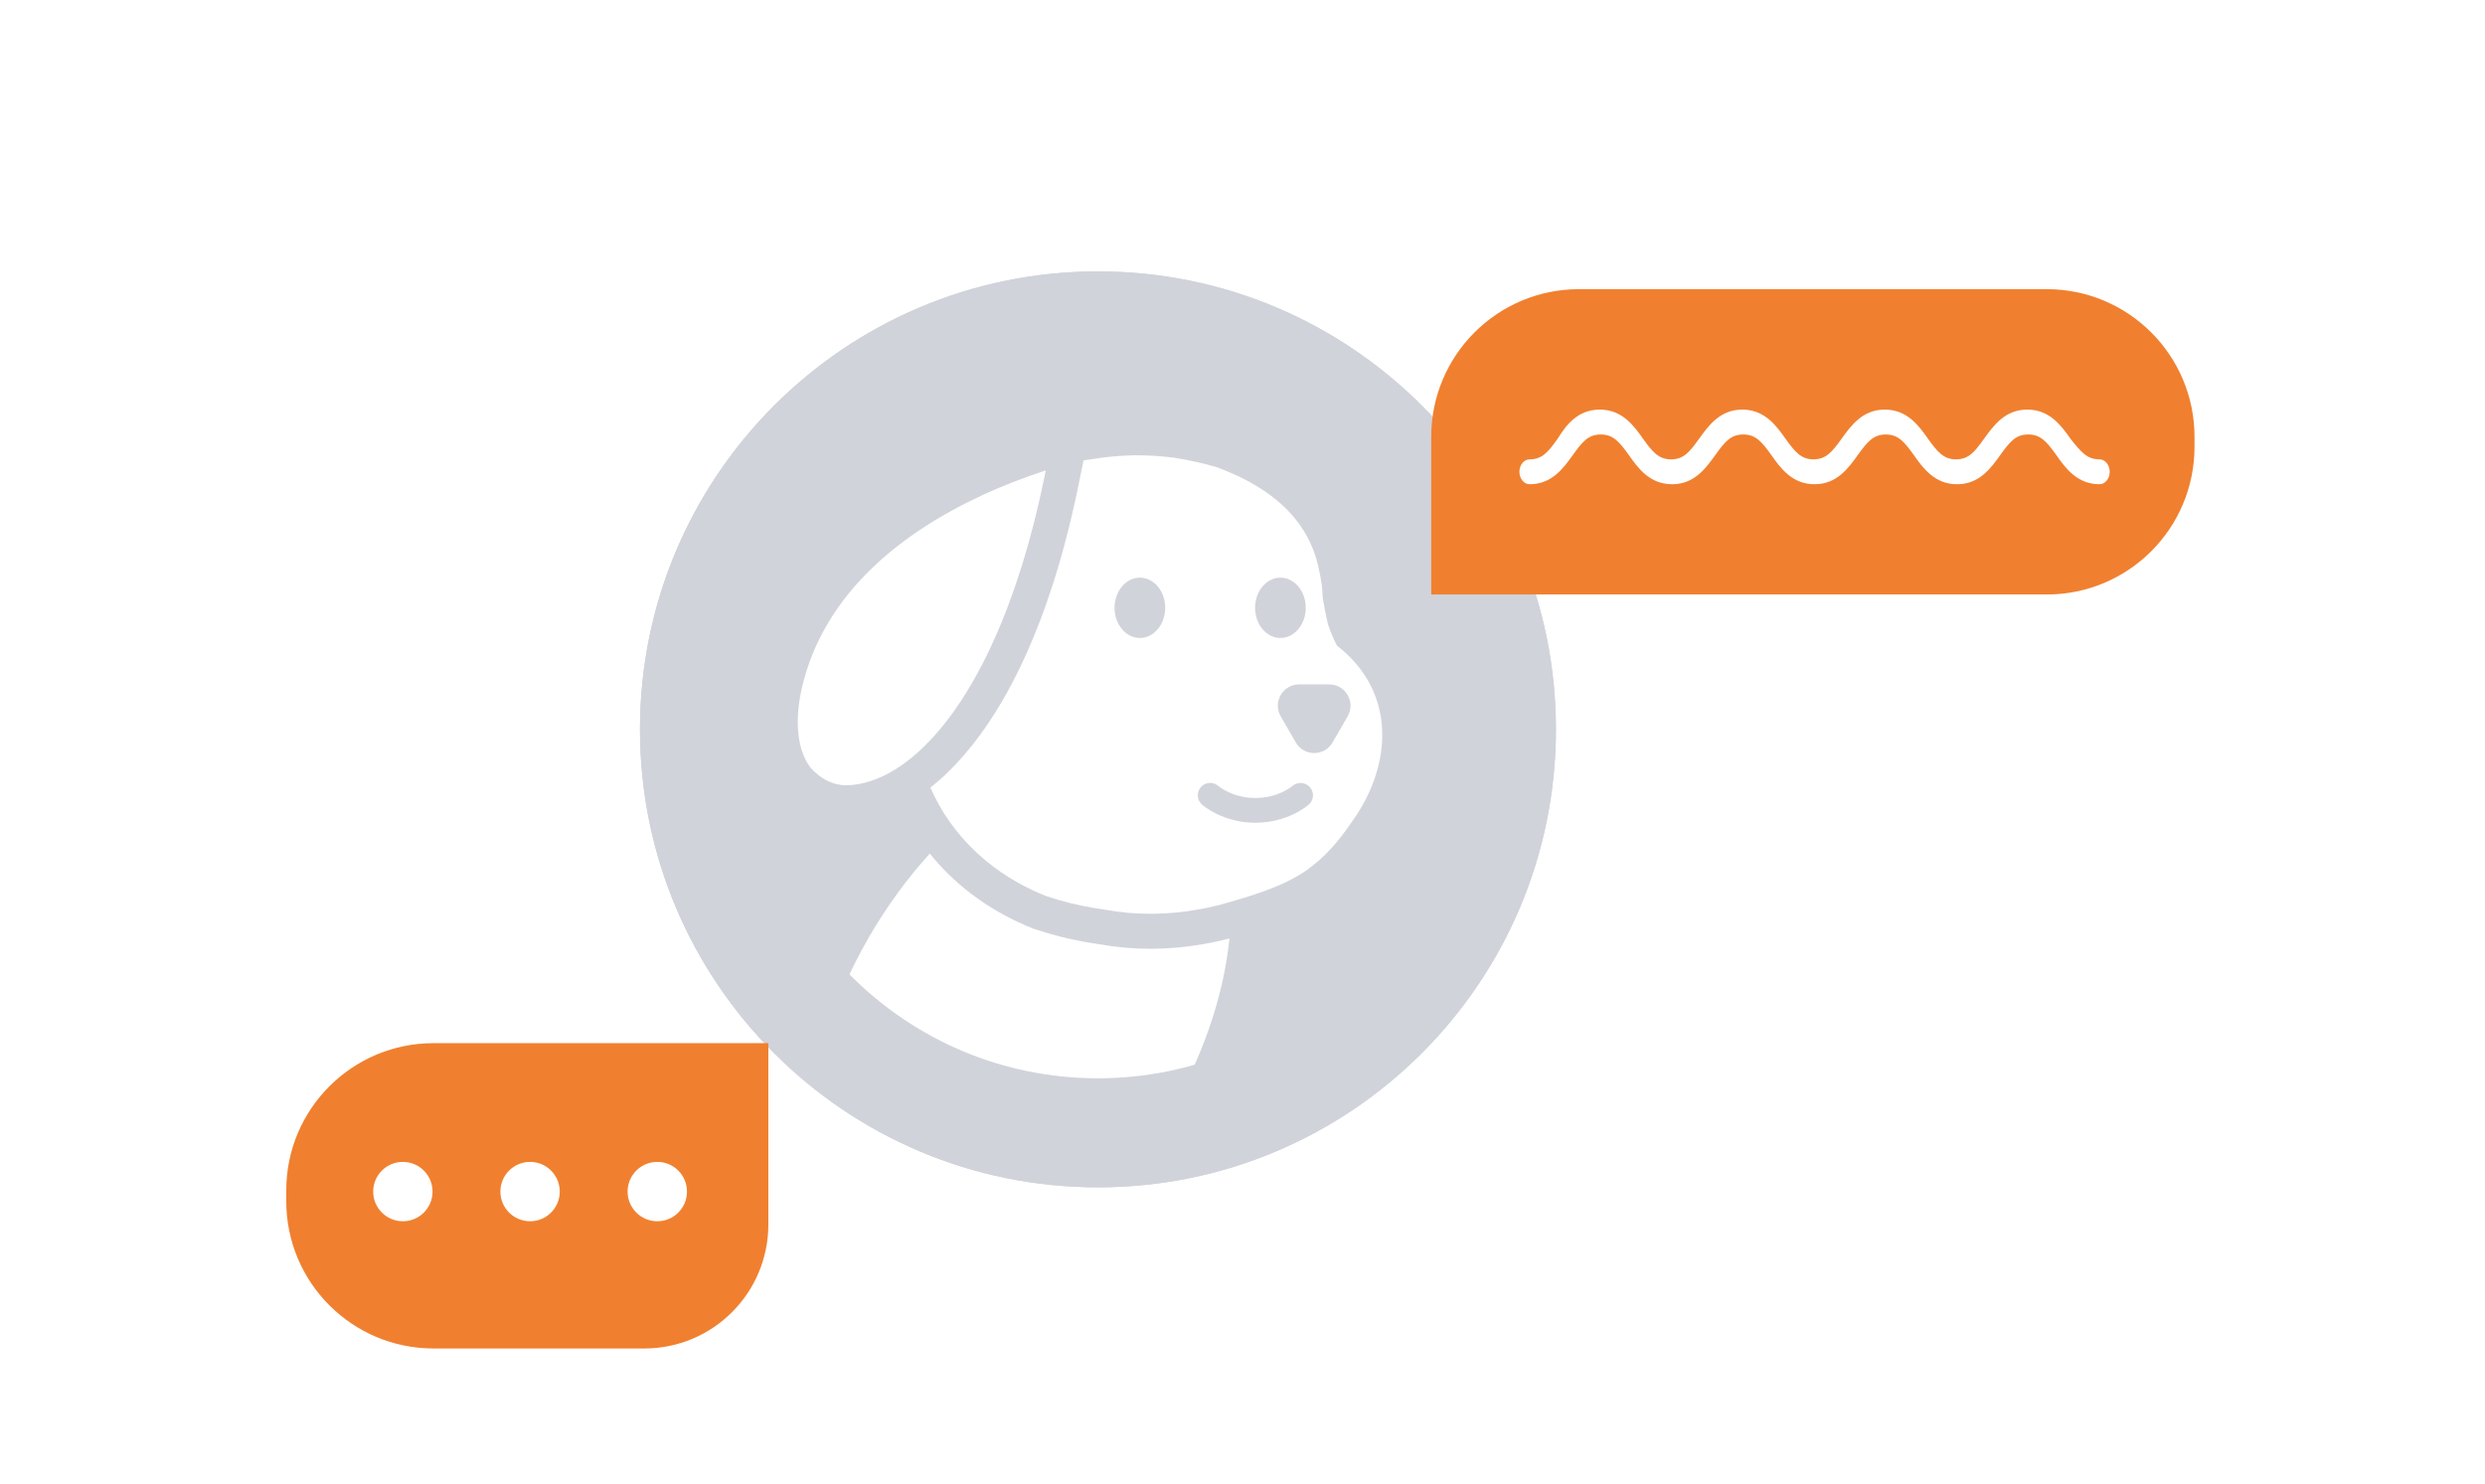 <svg width="293" height="175" viewBox="0 0 293 175" fill="none" xmlns="http://www.w3.org/2000/svg">
<path d="M129.457 140C159.28 140 183.457 115.823 183.457 86C183.457 56.177 159.28 32 129.457 32C99.634 32 75.457 56.177 75.457 86C75.457 115.823 99.634 140 129.457 140Z" fill="#D0D3DA"/>
<path d="M115.798 58.399C110.757 60.738 106.497 63.526 103.126 66.698C98.66 70.9 95.773 75.764 94.543 81.147C93.654 85.03 94.01 88.415 95.517 90.456C96.712 91.829 98.205 92.59 99.734 92.59H99.77C100.694 92.59 101.668 92.419 102.657 92.092C104.741 91.416 106.817 90.086 108.837 88.131C115.109 82.1 120.179 70.793 123.137 56.287L123.301 55.469L123.123 55.526C120.591 56.358 118.138 57.318 115.834 58.37L115.806 58.384L115.798 58.399Z" fill="white"/>
<path d="M157.636 76.106C157.465 75.786 157.309 75.459 157.16 75.131C156.939 74.634 156.747 74.129 156.577 73.61C156.449 73.091 156.335 72.571 156.235 72.045C156.136 71.519 156.043 70.993 155.958 70.466C155.944 69.954 155.901 69.442 155.837 68.93C155.773 68.418 155.68 67.913 155.567 67.401C154.649 62.495 151.606 59.266 147.68 57.026C146.372 56.279 144.964 55.647 143.499 55.099C141.934 54.637 140.235 54.253 138.45 53.975C137.006 53.776 135.499 53.684 133.956 53.684C133.87 53.684 133.792 53.684 133.707 53.684C132.014 53.719 130.215 53.883 128.373 54.196C128.167 54.224 127.961 54.253 127.755 54.288L127.179 57.126C123.175 76.76 116.554 86.445 111.697 91.118C111.043 91.757 110.375 92.334 109.699 92.867C112.11 98.357 116.455 102.481 121.76 104.97C122.265 105.212 122.784 105.432 123.31 105.639C125.145 106.264 126.987 106.72 128.85 107.04C129.312 107.118 129.781 107.189 130.244 107.253C132.029 107.587 133.821 107.744 135.613 107.744C137.831 107.744 140.036 107.502 142.176 107.068C142.731 106.954 143.278 106.826 143.833 106.691C147.531 105.646 151.151 104.615 154.095 102.588C154.358 102.396 154.585 102.218 154.784 102.055C156.833 100.483 158.383 98.414 159.784 96.344C160.118 95.847 160.431 95.341 160.722 94.822C164.186 88.6 164.029 81.062 157.629 76.12L157.636 76.106Z" fill="white"/>
<path d="M148.02 97.013C144.179 97.013 141.818 94.958 141.719 94.865C141.114 94.332 141.058 93.408 141.598 92.803C142.131 92.199 143.056 92.142 143.66 92.682C143.717 92.732 145.331 94.09 148.02 94.09C150.708 94.09 152.322 92.732 152.386 92.675C152.997 92.156 153.915 92.213 154.448 92.817C154.974 93.422 154.925 94.332 154.32 94.865C154.221 94.951 151.86 97.013 148.02 97.013Z" fill="#D0D3DA"/>
<path d="M134.401 75.224C136.05 75.224 137.388 73.632 137.388 71.668C137.388 69.705 136.05 68.113 134.401 68.113C132.751 68.113 131.414 69.705 131.414 71.668C131.414 73.632 132.751 75.224 134.401 75.224Z" fill="#D0D3DA"/>
<path d="M150.971 75.224C152.621 75.224 153.958 73.632 153.958 71.668C153.958 69.705 152.621 68.113 150.971 68.113C149.322 68.113 147.984 69.705 147.984 71.668C147.984 73.632 149.322 75.224 150.971 75.224Z" fill="#D0D3DA"/>
<path d="M157.12 87.541L158.898 84.462C159.865 82.791 158.656 80.7 156.729 80.7H153.173C151.246 80.7 150.037 82.791 151.005 84.462L152.782 87.541C153.749 89.212 156.16 89.212 157.12 87.541Z" fill="#D0D3DA"/>
<path d="M140.261 126.852C142.885 121.32 144.449 115.759 144.961 110.66C144.961 110.66 144.961 110.66 144.954 110.66L144.897 110.674L144.841 110.688C144.222 110.845 143.603 110.987 142.999 111.108C140.524 111.613 138.035 111.869 135.61 111.869C133.562 111.869 131.535 111.684 129.587 111.328C129.103 111.264 128.62 111.186 128.143 111.101C126.024 110.731 123.948 110.212 121.978 109.543L121.885 109.515L121.793 109.479C121.196 109.245 120.591 108.982 120.001 108.704C115.848 106.756 112.335 104.004 109.633 100.647C107.016 103.52 104.563 106.848 102.422 110.56C101.313 112.48 100.346 114.415 99.492 116.349C107.279 123.716 117.775 128.239 129.338 128.239C133.107 128.239 136.762 127.755 140.254 126.852H140.261Z" fill="white"/>
<path fill-rule="evenodd" clip-rule="evenodd" d="M129.457 127.143C152.18 127.143 170.6 108.723 170.6 86C170.6 63.277 152.18 44.857 129.457 44.857C106.734 44.857 88.314 63.277 88.314 86C88.314 108.723 106.734 127.143 129.457 127.143ZM129.457 140C159.28 140 183.457 115.823 183.457 86C183.457 56.177 159.28 32 129.457 32C99.634 32 75.457 56.177 75.457 86C75.457 115.823 99.634 140 129.457 140Z" fill="#D0D3DA"/>
<g filter="url(#filter0_d_8183_168135)">
<path d="M258.75 40.418C258.75 30.798 250.952 23 241.332 23H186.168C176.548 23 168.75 30.798 168.75 40.418V59H241.332C250.952 59 258.75 51.202 258.75 41.582V40.418Z" fill="#F0802F"/>
<path d="M188.63 37.198C191.27 37.198 192.65 39.105 193.73 40.646C194.84 42.186 195.56 43.066 197.03 43.066C198.53 43.066 199.22 42.186 200.33 40.646C201.44 39.105 202.79 37.198 205.43 37.198C208.07 37.198 209.45 39.105 210.53 40.646C211.64 42.186 212.36 43.066 213.83 43.066C215.3 43.066 216.02 42.186 217.13 40.646C218.24 39.105 219.59 37.198 222.23 37.198C224.87 37.198 226.25 39.105 227.33 40.646C228.44 42.186 229.16 43.066 230.63 43.066C232.13 43.066 232.82 42.186 233.93 40.646C235.04 39.105 236.39 37.198 239.03 37.198C241.67 37.198 243.05 39.105 244.13 40.646C245.36 42.186 246.05 43.066 247.55 43.066C248.21 43.066 248.75 43.727 248.75 44.533C248.75 45.34 248.21 46 247.55 46C244.91 46 243.53 44.093 242.45 42.553C241.34 41.013 240.62 40.132 239.15 40.132C237.65 40.132 236.96 41.013 235.85 42.553C234.74 44.093 233.39 46 230.75 46C228.11 46 226.73 44.093 225.65 42.553C224.54 41.013 223.82 40.132 222.35 40.132C220.88 40.132 220.16 41.013 219.05 42.553C217.94 44.093 216.59 46 213.95 46C211.31 46 209.93 44.093 208.85 42.553C207.74 41.013 207.02 40.132 205.55 40.132C204.05 40.132 203.36 41.013 202.25 42.553C201.14 44.093 199.79 46 197.15 46C194.51 46 193.13 44.093 192.05 42.553C190.94 41.013 190.22 40.132 188.75 40.132C187.25 40.132 186.56 41.013 185.45 42.553C184.34 44.093 182.99 46 180.35 46C179.69 46 179.15 45.34 179.15 44.533C179.15 43.727 179.69 43.066 180.35 43.066C181.85 43.066 182.54 42.186 183.65 40.646C184.61 39.105 185.96 37.198 188.63 37.198Z" fill="white"/>
</g>
<g filter="url(#filter1_d_8183_168135)">
<path d="M90.594 136.378C90.594 144.453 84.047 151 75.972 151H51.116C41.526 151 33.752 143.226 33.752 133.636V132.364C33.752 122.774 41.526 115 51.115 115H90.594V136.378Z" fill="#F0802F"/>
<circle cx="47.5" cy="132.5" r="3.5" fill="white"/>
<circle cx="62.5" cy="132.5" r="3.5" fill="white"/>
<circle cx="77.5" cy="132.5" r="3.5" fill="white"/>
</g>
<defs>
<filter id="filter0_d_8183_168135" x="135.46" y="0.806" width="156.581" height="102.581" filterUnits="userSpaceOnUse" color-interpolation-filters="sRGB">
<feFlood flood-opacity="0" result="BackgroundImageFix"/>
<feColorMatrix in="SourceAlpha" type="matrix" values="0 0 0 0 0 0 0 0 0 0 0 0 0 0 0 0 0 0 127 0" result="hardAlpha"/>
<feOffset dy="11.097"/>
<feGaussianBlur stdDeviation="16.645"/>
<feColorMatrix type="matrix" values="0 0 0 0 0.938 0 0 0 0 0.519 0 0 0 0 0.133 0 0 0 0.12 0"/>
<feBlend mode="normal" in2="BackgroundImageFix" result="effect1_dropShadow_8183_168135"/>
<feBlend mode="normal" in="SourceGraphic" in2="effect1_dropShadow_8183_168135" result="shape"/>
</filter>
<filter id="filter1_d_8183_168135" x="17.75" y="107" width="88.844" height="68" filterUnits="userSpaceOnUse" color-interpolation-filters="sRGB">
<feFlood flood-opacity="0" result="BackgroundImageFix"/>
<feColorMatrix in="SourceAlpha" type="matrix" values="0 0 0 0 0 0 0 0 0 0 0 0 0 0 0 0 0 0 127 0" result="hardAlpha"/>
<feOffset dy="8"/>
<feGaussianBlur stdDeviation="8"/>
<feColorMatrix type="matrix" values="0 0 0 0 1 0 0 0 0 0.596 0 0 0 0 0.121 0 0 0 0.2 0"/>
<feBlend mode="normal" in2="BackgroundImageFix" result="effect1_dropShadow_8183_168135"/>
<feBlend mode="normal" in="SourceGraphic" in2="effect1_dropShadow_8183_168135" result="shape"/>
</filter>
</defs>
</svg>
